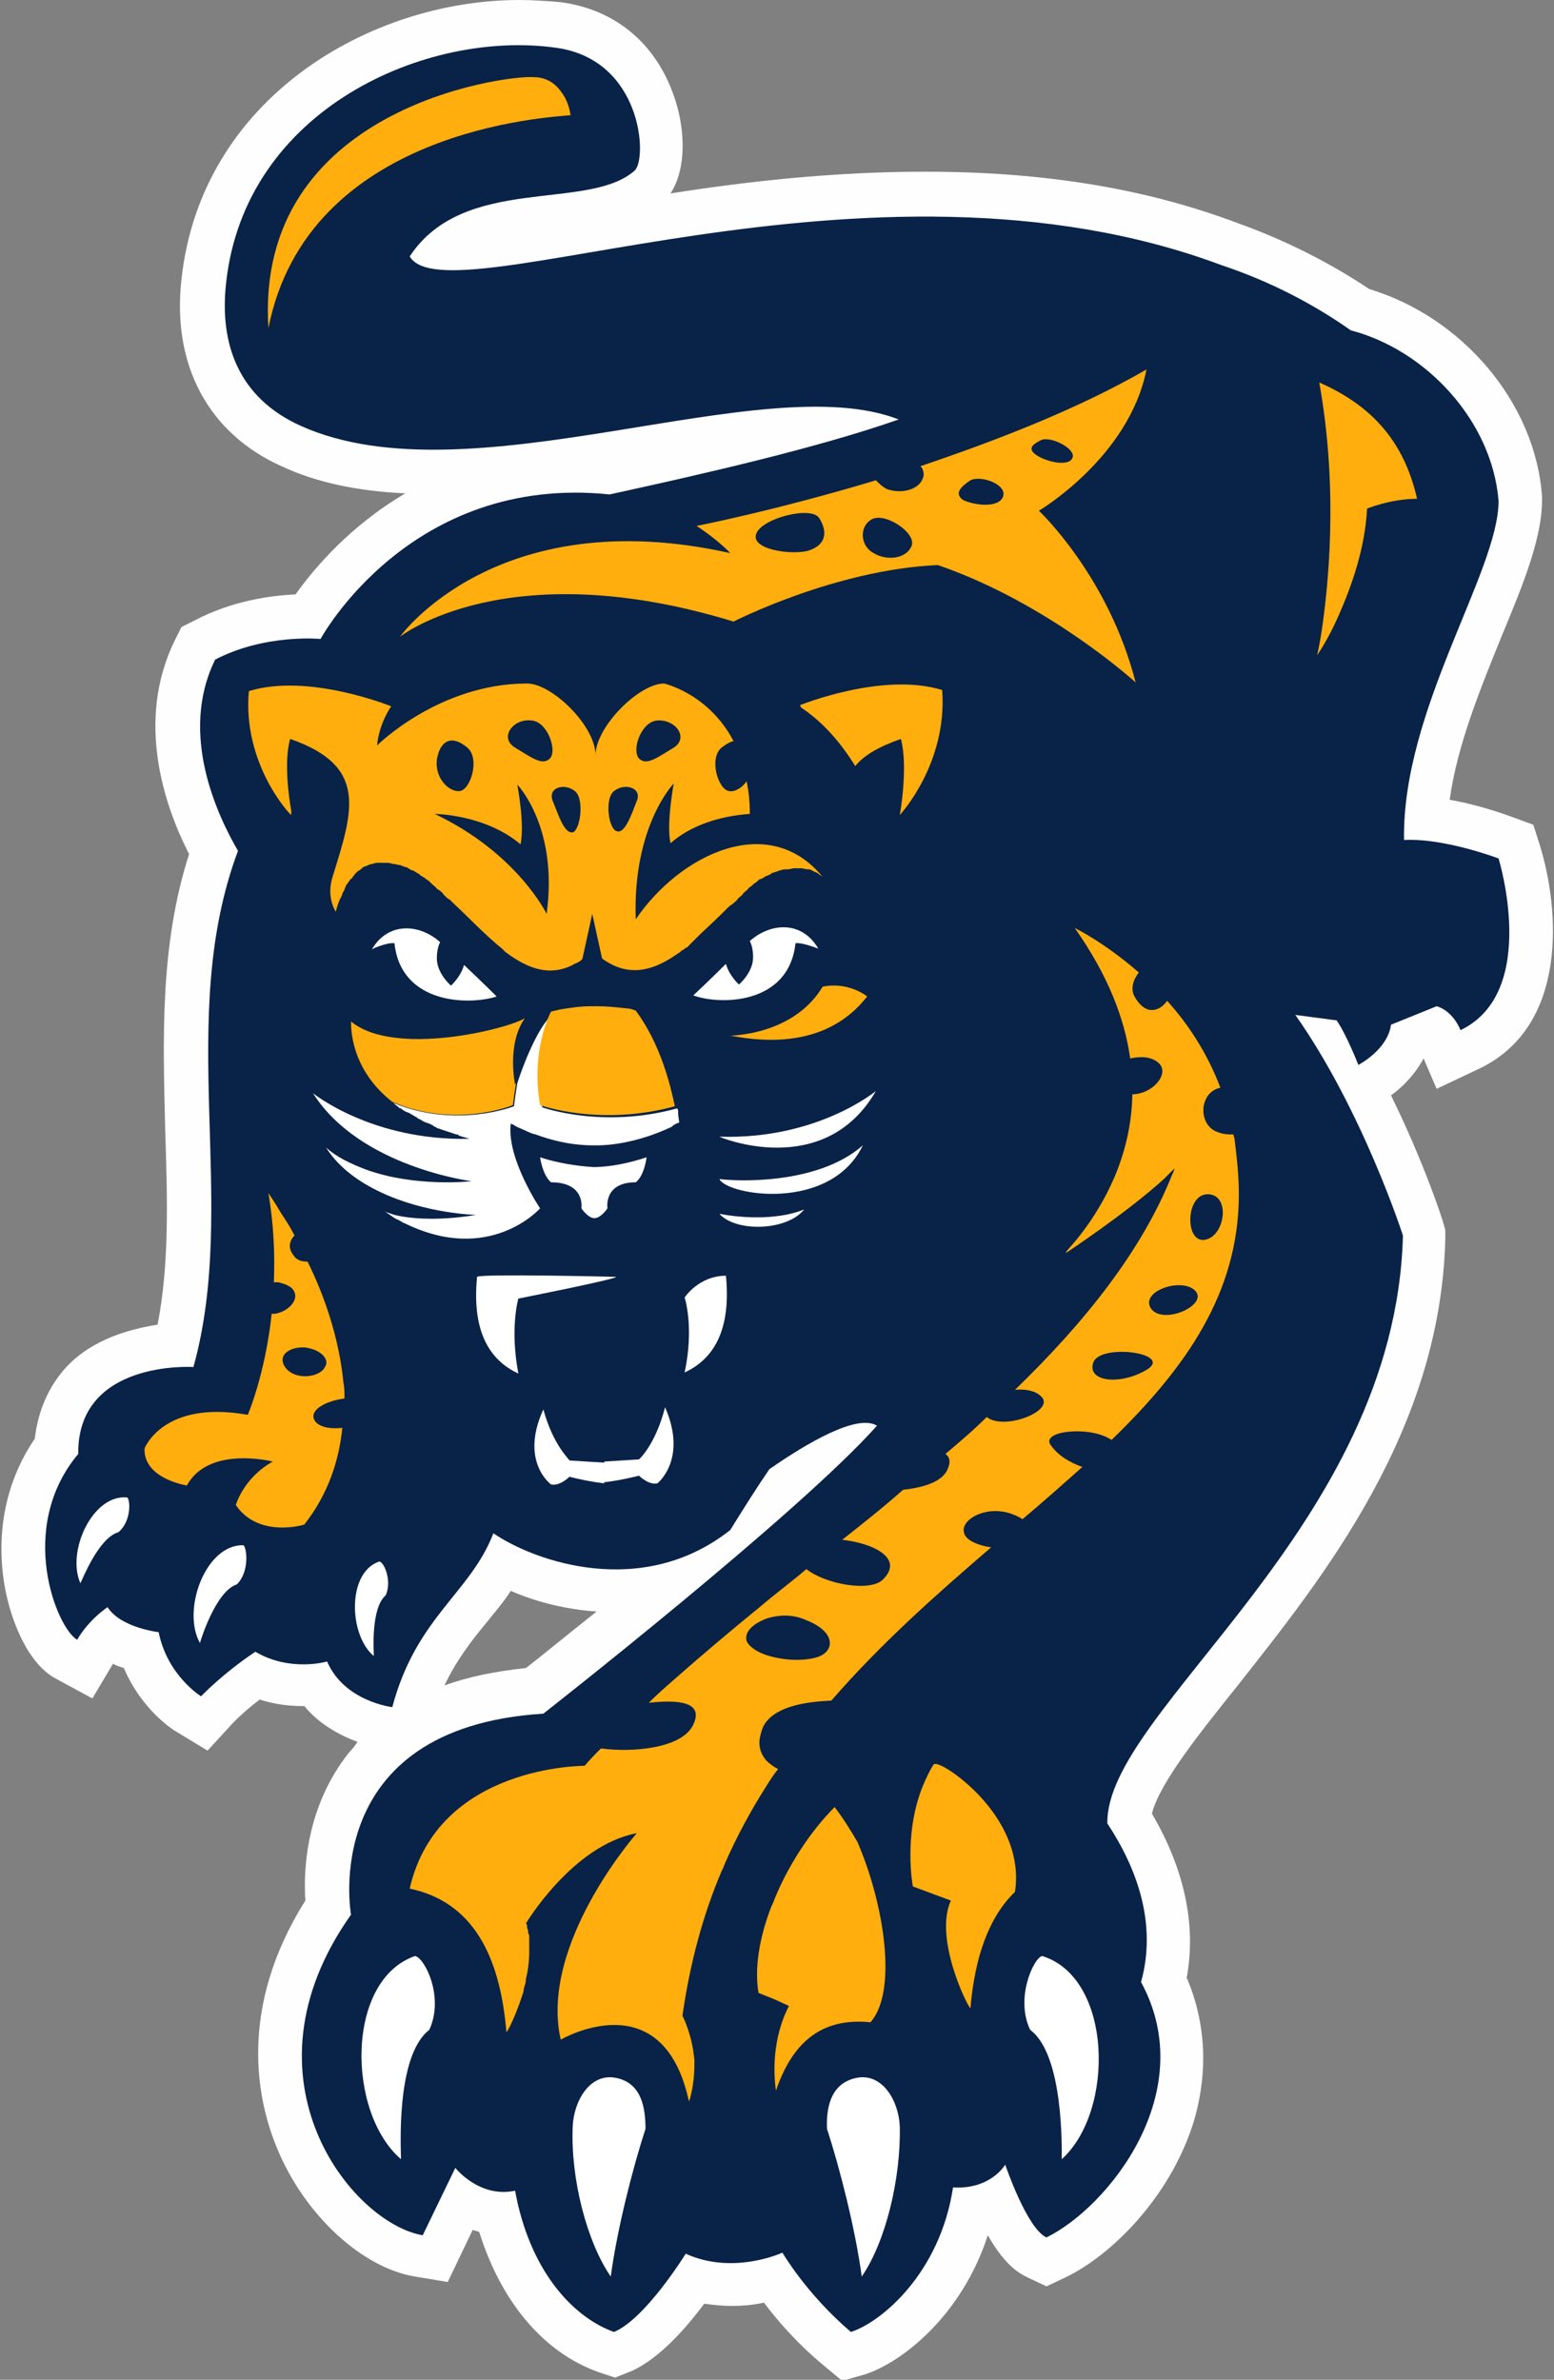 <svg version="1.1" id="Слой_1" xmlns="http://www.w3.org/2000/svg" x="0" y="0" viewBox="0 0 143 219" style="enable-background:new 0 0 143 219" xml:space="preserve"><rect x="0" y="0" width="143" height="219" fill="#808080" stroke="none"/><style>.st2{fill:#fff}.st3{fill:#ffae0d}</style><g id="Layer_x0020_1"><g id="_196171024"><path id="_196172896" d="M47 146.4c-.7 1.1-1.5 2-2.3 3-1.4 1.7-2.7 3.4-3.8 5.7 2.2-.8 4.7-1.3 7.5-1.6 1.3-1 3.6-2.9 6.5-5.2-2.9-.2-5.6-.9-7.9-1.9zm28.7 71.2c-2.4-2-4.2-4.1-5.4-5.7-.9.2-1.9.3-3 .3-.9 0-1.7-.1-2.5-.2-1.7 2.3-4.2 5.1-6.7 6.2l-1.5.6-1.5-.5c-5.1-1.8-9-6.5-11-12.9-.2-.1-.4-.1-.6-.2l-2.3 4.8-3-.5c-4.9-.8-10.2-5.7-12.7-11.8-1.8-4.3-3.7-12.8 2.6-22.8-.2-2.9.1-8.7 4-13.6.3-.3.6-.7.8-1-1.6-.6-3.5-1.6-4.9-3.3h-.2c-1.3 0-2.7-.2-3.9-.6-1.6 1.2-2.6 2.3-2.6 2.3l-2.2 2.4-2.8-1.7c-.4-.2-3.3-2.1-4.9-5.9-.3-.1-.7-.2-1-.4l-1.9 3.2-3.5-1.9c-2.6-1.5-4.1-5.6-4.6-8.6-.8-4.9.2-9.6 2.8-13.4.3-2.6 1.3-4.9 3-6.7 2.4-2.5 5.8-3.4 8.3-3.8 1.1-5.6.9-11.7.7-18-.2-8.3-.5-16.9 2.2-25.3-2.2-4.3-5-12.2-1.3-19.7l.6-1.2 1.2-.6c3.4-1.8 7-2.3 9.3-2.4 1.7-2.4 5-6.3 10.1-9.3-4.4-.2-8.2-1-11.4-2.5-6.7-3-10.1-9.3-9.2-17.2C18.5 9 34.1 0 47.8 0c1.3 0 2.6.1 3.8.2 5.2.7 9 4 10.6 9.2.8 2.6 1 6.1-.5 8.4 7-1.1 15-2 23.4-2 10.8 0 20.2 1.5 28.7 4.7 4.5 1.6 8.6 3.7 12.2 6.1 8.6 2.6 15.3 10.5 15.9 19.1V46c0 3.5-1.7 7.7-3.7 12.5-1.9 4.7-4.1 10-4.8 15.1 2.9.5 5.5 1.5 5.8 1.6l1.9.7.6 1.9c1.8 5.8 2.7 16.7-5.7 20.6l-3.8 1.8-1.2-2.8c-.8 1.5-2 2.7-3 3.4 3 6.1 4.7 11.3 4.8 11.7l.2.7v.7c-.4 17.8-11.3 31.3-19.1 41.2-3.6 4.5-7.2 9-7.9 11.8 3 5.1 4.1 10.3 3.2 15.1 1.8 4.2 2 8.8.6 13.4-2.2 6.9-7.6 12.2-11.8 14.2l-1.7.8-1.7-.8c-.6-.3-2-.9-3.7-3.9-2.4 7.4-7.9 11.7-11.3 12.8l-2.1.6-1.8-1.5z" style="fill:#fefefe"/><path id="_196172632" d="M137.9 79s-5-1.9-8.7-1.7c-.2-12 8.7-24.7 8.7-31.2-.6-7.4-6.7-13.9-13.6-15.7-3.4-2.4-7.4-4.5-11.9-6-32.6-12.2-71.2 5.1-74.7-.8 5-7.6 16.4-4.1 20.7-7.9 1.2-1.1.7-10.2-7.2-11.3C39.3 2.7 22.5 10 20.8 26.1c-.6 5.5 1.1 10.5 6.9 13.1 15.6 7 42.4-5.5 55-.6-7.4 2.6-17.9 5-26.6 6.9-18.4-1.9-26.6 13.3-26.6 13.3s-5.1-.5-9.7 1.9c-3.4 6.9.3 14.5 2.1 17.6-5.8 15.5.1 32.4-4.1 47.5 0 0-10.7-.7-10.6 8-5.7 6.8-2 16-.1 17.1 1.1-1.9 2.8-3 2.8-3 1.2 1.9 4.7 2.3 4.7 2.3.8 4 3.9 5.9 3.9 5.9s2-2.1 5-4.1c3.2 1.9 6.6.9 6.6.9 1.6 3.7 6 4.2 6 4.2 2.2-8.3 7.2-10.5 9.3-16 3.8 2.6 13.7 6.1 21.8-.3 1.3-2.1 2.5-4 3.6-5.6 3.6-2.5 8.1-5.1 9.9-4-7.2 8.1-30.7 26.5-30.7 26.5-20.8 1.3-17.7 18.5-17.7 18.5-10.7 15.1.1 28.4 6.6 29.5l3-6.2s2.2 2.8 5.5 2.1c1.3 7.2 5.2 11.6 9.1 13 2.9-1.2 6.6-7.2 6.6-7.2 4.4 2 8.9-.1 8.9-.1s2.2 3.8 6.3 7.3c2.8-.9 8.2-5.4 9.4-13.3 3.5.2 4.8-2.1 4.8-2.1s2 5.9 3.8 6.7c5.7-2.8 14.2-13.4 8.7-23.5 1.5-5.4-.4-10.5-3.1-14.6-.2-10.4 26.5-27.2 27.2-54.1 0 0-3.7-11.5-9.9-20.3l3.8.5c.9 1.3 2 4.1 2 4.1s2.7-1.4 3-3.7l4.2-1.7s1.4.3 2.2 2.2c7.3-3.5 3.5-15.8 3.5-15.8z" style="fill:#092247"/><path id="_196172320" class="st2" d="M62.5 103.3c0-.1 0-.1 0 0 0-.1 0-.1 0 0 0-.2-.1-.5-.1-1 0-.1 0-.2-.1-.3-6.9 1.9-12.4-.1-12.4-.1-1-5.2 1-8.6 1-8.6-1.5 1.2-3 5.4-3.3 6.4-.2 1.2-.3 2.1-.3 2.1s-5.3 2.1-11.1-.3c.2.2.4.3.6.5h.1c.2.2.4.3.7.4.2.1.5.3.7.4 0 0 .1 0 .1.1.3.1.5.3.8.4.3.1.6.2.8.4.1 0 .1 0 .2.1l.9.3.9.3c.1 0 .2 0 .2.1.3.1.7.2 1 .3-9 .2-14.4-4.2-14.4-4.2 4.3 6.8 14.6 8.1 14.6 8.1s-5.2.6-9.8-1.1c-1.3-.5-2.6-1.1-3.6-2 1.2 1.9 3.1 3.2 5 4.1 4.2 2 8.8 2.1 8.8 2.1s-4.2.8-7.5 0l-.9-.3c.4.2.7.5 1.1.7.3.1.5.3.8.4 7.8 3.8 12.4-1.4 12.4-1.4s-3.1-4.6-2.7-7.8c.3.1.5.3.8.4.5.2 1 .5 1.5.6 2.7 1 4.7 1 5.3 1h.4c.7 0 3.4-.1 6.8-1.7.2-.2.4-.3.7-.4z"/><path id="_196172728" class="st2" d="m58.8 134.3-3.2.2v1.9s1.2-.1 3.2-.6c0 0 .9.9 1.7.7 0 0 2.8-2.2.7-7-.9 3.5-2.4 4.8-2.4 4.8z"/><path id="_196172800" class="st2" d="M50 129.7c-2.2 4.8.7 6.9.7 6.9.8.2 1.7-.7 1.7-.7 2 .5 3.2.6 3.2.6v-1.9l-3.2-.2c0-.1-1.5-1.4-2.4-4.7z"/><path id="_196172776" class="st2" d="M66.2 108.5c.7 1.5 10.2 3.1 13.2-3.1-4.2 3.7-11.8 3.3-13.2 3.1z"/><path id="_196171744" class="st2" d="M66.2 111.7c1.5 1.7 6.2 1.6 7.8-.4-2.7 1.1-6.3.7-7.8.4z"/><path id="_196171696" class="st2" d="M66.2 104.6c-.1 0 9.6 4.1 14.4-4.2 0 0-5.4 4.5-14.4 4.2z"/><path id="_196171600" class="st2" d="M63 119.4s.9 2.7 0 6.9c2.6-1.2 4.3-3.8 3.8-8.9-2.5 0-3.8 2-3.8 2z"/><path id="_196171504" class="st2" d="M7.4 145.7c.2-.4 1.7-4.2 3.5-4.7 1.2-1 1.1-3 .8-3.2-3.2-.3-5.6 5-4.3 7.9z"/><path id="_196171480" class="st2" d="M73.2 86.8c.6-.1 2.1.5 2.1.5-1.5-2.6-4.4-2.4-6.3-.7.2.4.3.9.3 1.5 0 1.4-1.3 2.5-1.3 2.5s-.9-.8-1.2-1.9c-1.5 1.5-3 2.9-3 2.9 2.4.9 8.8.9 9.4-4.8z"/><path id="_196172152" class="st2" d="M22.4 142.2c-3.5-.1-5.7 6-4 9 .1-.4 1.5-4.8 3.4-5.4 1.2-1.2.9-3.4.6-3.6z"/><path id="_196172056" class="st2" d="M56.7 117.5s-12.4-.3-12.8 0c-.5 5.1 1.2 7.7 3.8 8.9-.8-4.2 0-6.9 0-6.9s9.1-1.8 9-2z"/><path id="_196171960" class="st2" d="M34.9 143.7c-3 1-2.8 6.8-.5 8.7 0-.4-.3-4.4 1.1-5.6.6-1.4-.2-3.1-.6-3.1z"/><path id="_196171936" class="st2" d="M36.3 86.8c.6 5.7 7 5.7 9.4 4.9 0 0-1.4-1.4-3-2.9-.3 1.1-1.2 1.9-1.2 1.9s-1.3-1.1-1.3-2.5c0-.6.1-1.1.3-1.5-1.9-1.7-4.8-1.9-6.3.7 0-.1 1.5-.7 2.1-.6z"/><path id="_196172176" class="st2" d="M95.9 180c-.8.2-2.5 3.9-1.1 6.8 3.1 2.3 2.9 11 2.9 11.9 4.9-4.4 4.7-16.7-1.8-18.7z"/><path id="_196171888" class="st2" d="M38.2 180c-6.4 2.2-6.3 14.4-1.3 18.7 0-.9-.5-9.5 2.6-11.9 1.4-3-.4-6.6-1.3-6.8z"/><path id="_196171864" class="st2" d="M59.4 195.9c-1.2 3.7-2.6 9.2-3.2 13.6-2.2-3.2-3.7-9-3.5-13.8.1-2.4 1.6-4.9 3.9-4.5 2.2.4 2.8 2.3 2.8 4.7z"/><path id="_196171816" class="st2" d="M76.1 195.9c1.2 3.7 2.6 9.2 3.2 13.6 2.2-3.2 3.6-9 3.5-13.8-.1-2.4-1.6-4.9-3.9-4.5-2.2.4-2.9 2.3-2.8 4.7z"/><path id="_196172032" class="st2" d="M53.5 111.2s.6.9 1.2.9 1.2-.9 1.2-.9-.4-2.4 2.6-2.4c.8-.6 1-2.3 1-2.3-1.5.5-3.3.9-4.9.9-1.6-.1-3.4-.4-4.9-.9 0 0 .2 1.6 1 2.3 3.2 0 2.8 2.4 2.8 2.4z"/><path id="_196171120" class="st3" d="M55.2 92.6h-1c-.6 0-1.5.1-2.7.3-.3.1-.5.1-.8.2 0 0-1.9 3.5-1 8.6 0 0 5.5 2 12.4.1-.4-1.9-1.3-5.7-3.6-8.8-.3-.1-.5-.2-.8-.2-.9-.1-1.9-.2-2.5-.2z"/><path id="_196171048" class="st3" d="M47.2 101.7s.1-.9.3-2.1c0 .1-.1.2-.1.2s-.8-3.7.9-6.1c-1.6 1-12 3.6-16 .3 0 2.4 1 5.2 3.8 7.4 5.8 2.5 11.1.3 11.1.3z"/><path id="_196170904" class="st3" d="M26.3 125.9c-.9-1.2.4-2 1.8-1.9.6.1 1.2.3 1.6.7.4.4.4.8.2 1.1-.4.9-2.6 1.3-3.6.1zm5.4 2.8c0-.5 0-1-.1-1.5-.4-4.1-1.8-8.1-3.3-11.1-.5 0-1-.1-1.3-.6-.5-.6-.4-1.3.1-1.8-.4-.8-.8-1.4-1.2-2-.7-1.2-1.2-1.9-1.2-1.9.5 2.9.6 5.7.5 8.2h.4c.4.1.8.2 1.2.5 1 .9-.2 2.2-1.5 2.4H25c-.6 5.6-2.2 9.3-2.2 9.3-7.8-1.4-9.5 3.1-9.5 3.1-.1 2.8 3.9 3.4 3.9 3.4 2-3.7 7.9-2.2 7.9-2.2-2.7 1.5-3.4 4-3.4 4 2.1 3.1 6.3 1.8 6.3 1.8 2.2-2.8 3.2-5.9 3.5-8.9-1 .1-2 0-2.5-.6-.7-1 1-1.9 2.7-2.1z"/><path id="_196170736" class="st3" d="M121.4 35.2c1.8 10 .8 19 .2 23-.2 1.3-.4 2.1-.4 2.1s1-1.4 2-3.7c1.1-2.5 2.4-6 2.6-9.8 0 0 2.2-.9 4.6-.9-1.2-5.3-4.2-8.6-9-10.7z"/><path id="_196171456" class="st3" d="M52.5 10.6s-.1-1.2-.9-2.2c-.5-.7-1.3-1.3-2.5-1.3-2.7-.2-25.7 2.9-24.4 23.1 3.6-18.3 25.8-19.4 27.8-19.6z"/><path id="_196170952" class="st3" d="M69.6 49.1c.5-1.4 5.1-2.6 5.8-1.4.8 1.3.6 2.5-1.1 3-1.7.4-5.3-.2-4.7-1.6zm10.6-1.3c1.2-.7 4.1 1.2 3.7 2.4-.5 1.3-2.4 1.4-3.5.7-1.2-.6-1.4-2.4-.2-3.1zm9.1-3.6c1-.5 3.4.4 3 1.5-.4 1.1-2.7.8-3.7.3-.8-.6-.2-1.2.7-1.8zm6.5-3.7c.9-.4 3.2.8 2.9 1.6-.3.9-2.4.4-3.3-.2-.9-.6-.4-1 .4-1.4zm-59 18.1s9.8-7.8 30.7-1.4c0 0 9.4-4.8 18.8-5.2 10.2 3.5 18.2 10.8 18.2 10.8C102 53 95.6 47 95.6 47s8.3-4.9 9.9-13c-6.4 3.7-14 6.6-20.8 8.9.2.2.3.5.3.8-.2 1.4-2.1 1.8-3.4 1.3-.4-.2-.7-.5-1-.8-9.3 2.8-16.5 4.2-16.5 4.2 2 1.3 3.1 2.5 3.1 2.5-21.5-4.8-30.4 7.7-30.4 7.7z"/><path id="_196171192" class="st3" d="M47.9 77.7c.4-1.9-.3-5.5-.3-5.5s3.8 3.9 2.7 11.9c0 0-2.7-5.6-10.3-9.2-.1 0 4.6 0 7.9 2.8zm-7.7-7.8c.3-1.8 1.4-2.3 2.8-1.1 1.2 1 .3 3.9-.7 4-1 .1-2.3-1.2-2.1-2.9zm8.7-3.6c1.5.1 2.4 2.8 1.7 3.5-.7.7-1.7-.1-3.2-1-1.5-.9-.2-2.7 1.5-2.5zm4 6.5c.9.7.5 3.6-.2 3.8-.8.1-1.3-1.6-1.8-2.8-.6-1.3 1-1.8 2-1zm3.6 0c1-.8 2.6-.3 2.1.9-.5 1.3-1.1 3-1.8 2.8-.8-.1-1.2-3-.3-3.7zm4-6.5c1.7-.1 2.9 1.6 1.5 2.5-1.5.9-2.5 1.7-3.2 1-.7-.8.2-3.4 1.7-3.5zM32.6 80.5l.2-.2.1-.1c.1-.1.2-.1.3-.2l.1-.1c.1-.1.3-.2.4-.2.2-.1.4-.2.6-.2.2-.1.4-.1.6-.1h.6c.2 0 .4 0 .6.1h.1c.2 0 .4.1.5.1h.1c.2.1.3.1.5.2h.1c.2.1.3.2.5.3h.1c.2.1.3.2.5.3 0 0 .1 0 .1.1.2.1.3.2.5.3l.1.1c.2.1.3.2.5.4l.1.1c.1.1.3.2.4.4.1 0 .1.1.2.1.1.1.3.2.4.4l.2.2c.1.1.2.2.4.3l.3.3c1.5 1.4 3 3 4.5 4.2l.3.3c2 1.5 4 2.3 6.2 1.2.1-.1.2-.1.4-.2s.4-.2.5-.4l.9-4.1.9 4.1c2.3 1.7 4.5 1.2 6.6-.2.1-.1.2-.1.3-.2.1-.1.2-.1.3-.2.1-.1.2-.2.3-.2.1-.1.2-.2.3-.2l.3-.3.3-.3.3-.3c.7-.7 1.5-1.4 2.2-2.1l.5-.5c.2-.2.4-.4.6-.5.2-.2.4-.3.5-.5.2-.2.4-.3.5-.5.2-.2.4-.3.5-.5.2-.1.4-.3.5-.4.2-.1.4-.3.5-.4h.1c.2-.1.4-.2.5-.3h.1c.2-.1.4-.2.5-.3h.1c.2-.1.4-.1.5-.2h.1c.2-.1.4-.1.6-.1h.1c.2 0 .4-.1.6-.1h.6c.2 0 .4.1.6.1h.1c.2 0 .3.1.5.2s.3.1.4.2c.1.1.3.2.4.3-5-6.1-13.2-2-17.2 3.9C58.2 76 62 72.1 62 72.1s-.7 3.7-.3 5.5c2.5-2.2 5.9-2.6 7.3-2.7 0-1.1-.1-2.1-.3-3-.4.6-1.1 1-1.6.9-1-.1-1.9-3-.7-4 .4-.3.7-.5 1.1-.6-2.3-4.4-6.4-5.3-6.4-5.3-2.3 0-6.3 4-6.3 6.6 0-2.7-4-6.6-6.3-6.6-8.1 0-13.8 5.7-13.8 5.7.2-2.1 1.3-3.6 1.3-3.6s-7.6-3.1-13.1-1.4c-.6 6.7 3.8 11.4 3.9 11.4v-.4c-.2-1.1-.7-4.5-.1-6.6 7.2 2.5 5.8 6.6 3.9 12.7-.6 1.9.3 3.2.3 3.2s.1-.5.4-1.2c.1-.1.1-.2.2-.4v-.1c.1-.1.1-.2.2-.3v-.1c.1-.1.1-.3.2-.4.1-.1.2-.3.3-.4 0 0 0-.1.1-.1.1-.1.2-.2.2-.3.1 0 .1 0 .1-.1z"/><path id="_196171408" class="st3" d="M110.8 114.1c-1.8.2-1.7-4.3.4-4.2 2.1.1 1.5 4-.4 4.2zm-4.9 6.3c-1-1.6 2.9-2.9 4.1-1.6 1.2 1.3-3 3.2-4.1 1.6zm-.3 5.6c-2.4 1.5-5.6 1.2-5-.6.6-1.8 7.3-.9 5 .6zm-30.4 26.5c-1.3.4-3.2.3-4.7-.2-.9-.3-1.6-.8-1.8-1.3-.2-.8.5-1.5 1.7-2 1.1-.4 2.5-.5 3.8.1 2.8 1.1 2.6 2.9 1 3.4zm38.3-48.1c-.4 0-.9 0-1.4-.2-1.9-.6-1.8-3.7.2-4.1-1.2-3.2-3-5.9-4.9-8-.7 1-2 1.4-3-.4-.4-.7-.1-1.6.4-2.2-3.2-2.8-5.9-4.1-5.9-4.1 3.1 4.4 4.6 8.4 5.1 12 1-.2 2-.2 2.7.5.9 1-.7 2.8-2.5 2.8-.1 5.9-2.8 10.3-4.6 12.7-.9 1.2-1.6 1.8-1.5 1.9 0 0 5.6-3.7 9-6.8l1-1c-.1.2-.1.4-.2.5-2.8 7.1-8.1 13.7-14.5 19.9 1-.1 1.9.1 2.4.6 1.4 1.3-3.4 3.2-5 1.9-1.2 1.2-2.5 2.3-3.8 3.4.4.3.5.7.2 1.4-.5 1.2-2.3 1.7-4.1 1.9-1.8 1.6-3.7 3.1-5.6 4.6 2.8.3 5.8 1.7 3.7 3.7-1.2 1.1-5.2.4-7-1-1.4 1.2-2.9 2.3-4.3 3.5-2.7 2.2-5.3 4.4-7.8 6.6-.8.7-1.6 1.4-2.4 2.2 2.7-.3 5.1-.1 4.1 2-1 2.2-5.6 2.6-8.5 2.2-.5.5-1 1-1.5 1.6 0 0-13.5-.1-16.1 11.3 5.7 1.2 8.3 6 8.9 13.2.1 0 .8-1.4 1.4-3.2.1-.3.2-.5.2-.8.1-.3.2-.6.2-.9.2-.8.3-1.7.3-2.5v-1.3c0-.1 0-.3-.1-.4v-.2c0-.1-.1-.2-.1-.4v-.1c0-.1-.1-.2-.1-.2s4.3-7.2 10.2-8.3c0 0-9 10.2-7 19 0 0 9.4-5.5 11.8 5.7 0-.1.1-.2.1-.3.3-1.1.4-2.2.4-3.2v-.3c-.2-2.4-1.1-4.1-1.1-4.1.7-4.9 1.9-9.3 3.6-13.3.1-.2.2-.4.3-.7 1.1-2.5 2.4-4.9 3.8-7.1.3-.5.7-1.1 1.1-1.6-.4-.2-.8-.5-1.1-.8-.5-.6-.8-1.4-.5-2.4.1-.4.2-.7.4-1 1.1-1.6 3.8-2 6.1-2.1 4.6-5.3 9.7-9.8 14.7-14.1-1.3-.2-2.4-.7-2.5-1.4-.3-1.2 2.2-2.6 4.6-1.6.3.1.6.3.8.4 1.9-1.6 3.7-3.2 5.5-4.8-1.1-.4-2.2-1-2.9-2-1-1.3 3.4-1.8 5.4-.6.1 0 .1.1.2.1 6.8-6.6 11.7-13.5 11.7-22.6 0-1.8-.2-3.5-.4-5.1 0-.1-.1-.3-.1-.4z"/><path id="_196170784" class="st3" d="M75.7 90.8c-2.7 4.5-8.5 4.5-8.5 4.5 7.7 1.5 11.1-1.7 12.6-3.6 0 0-1.7-1.4-4.1-.9z"/><path id="_196171312" class="st3" d="M76.8 166.3c-2.2 2.2-4.4 5.5-5.7 8.9 0 .1-.1.1-.1.2-1.1 2.8-1.6 5.7-1.2 8l1.5.6 1.3.6c-.2.4-1.8 3.3-1.2 7.8 1.7-5 4.7-6.7 8.7-6.3 2.5-2.8 1.3-10.8-1.2-16.6-.7-1.2-1.4-2.3-2.1-3.2z"/><path id="_196171288" class="st3" d="M87.5 163c-.9-.6-1.5-.8-1.6-.6-.4.6-.7 1.3-1 2-1.8 4.5-.9 9.2-.9 9.2l3.5 1.3c-1.6 3.5 1.6 9.9 1.8 9.9.4-4.7 1.7-8.4 4.1-10.7.8-5.3-3.5-9.5-5.9-11.1z"/><path id="_196171360" class="st3" d="M86.7 63.5c-5.5-1.7-13.1 1.4-13.1 1.4s.1.1.1.2c2.1 1.4 3.7 3.3 5 5.4.8-1 2.2-1.8 4.2-2.5.7 2.6-.1 7-.1 7s4.4-4.7 3.9-11.5z"/></g></g></svg>